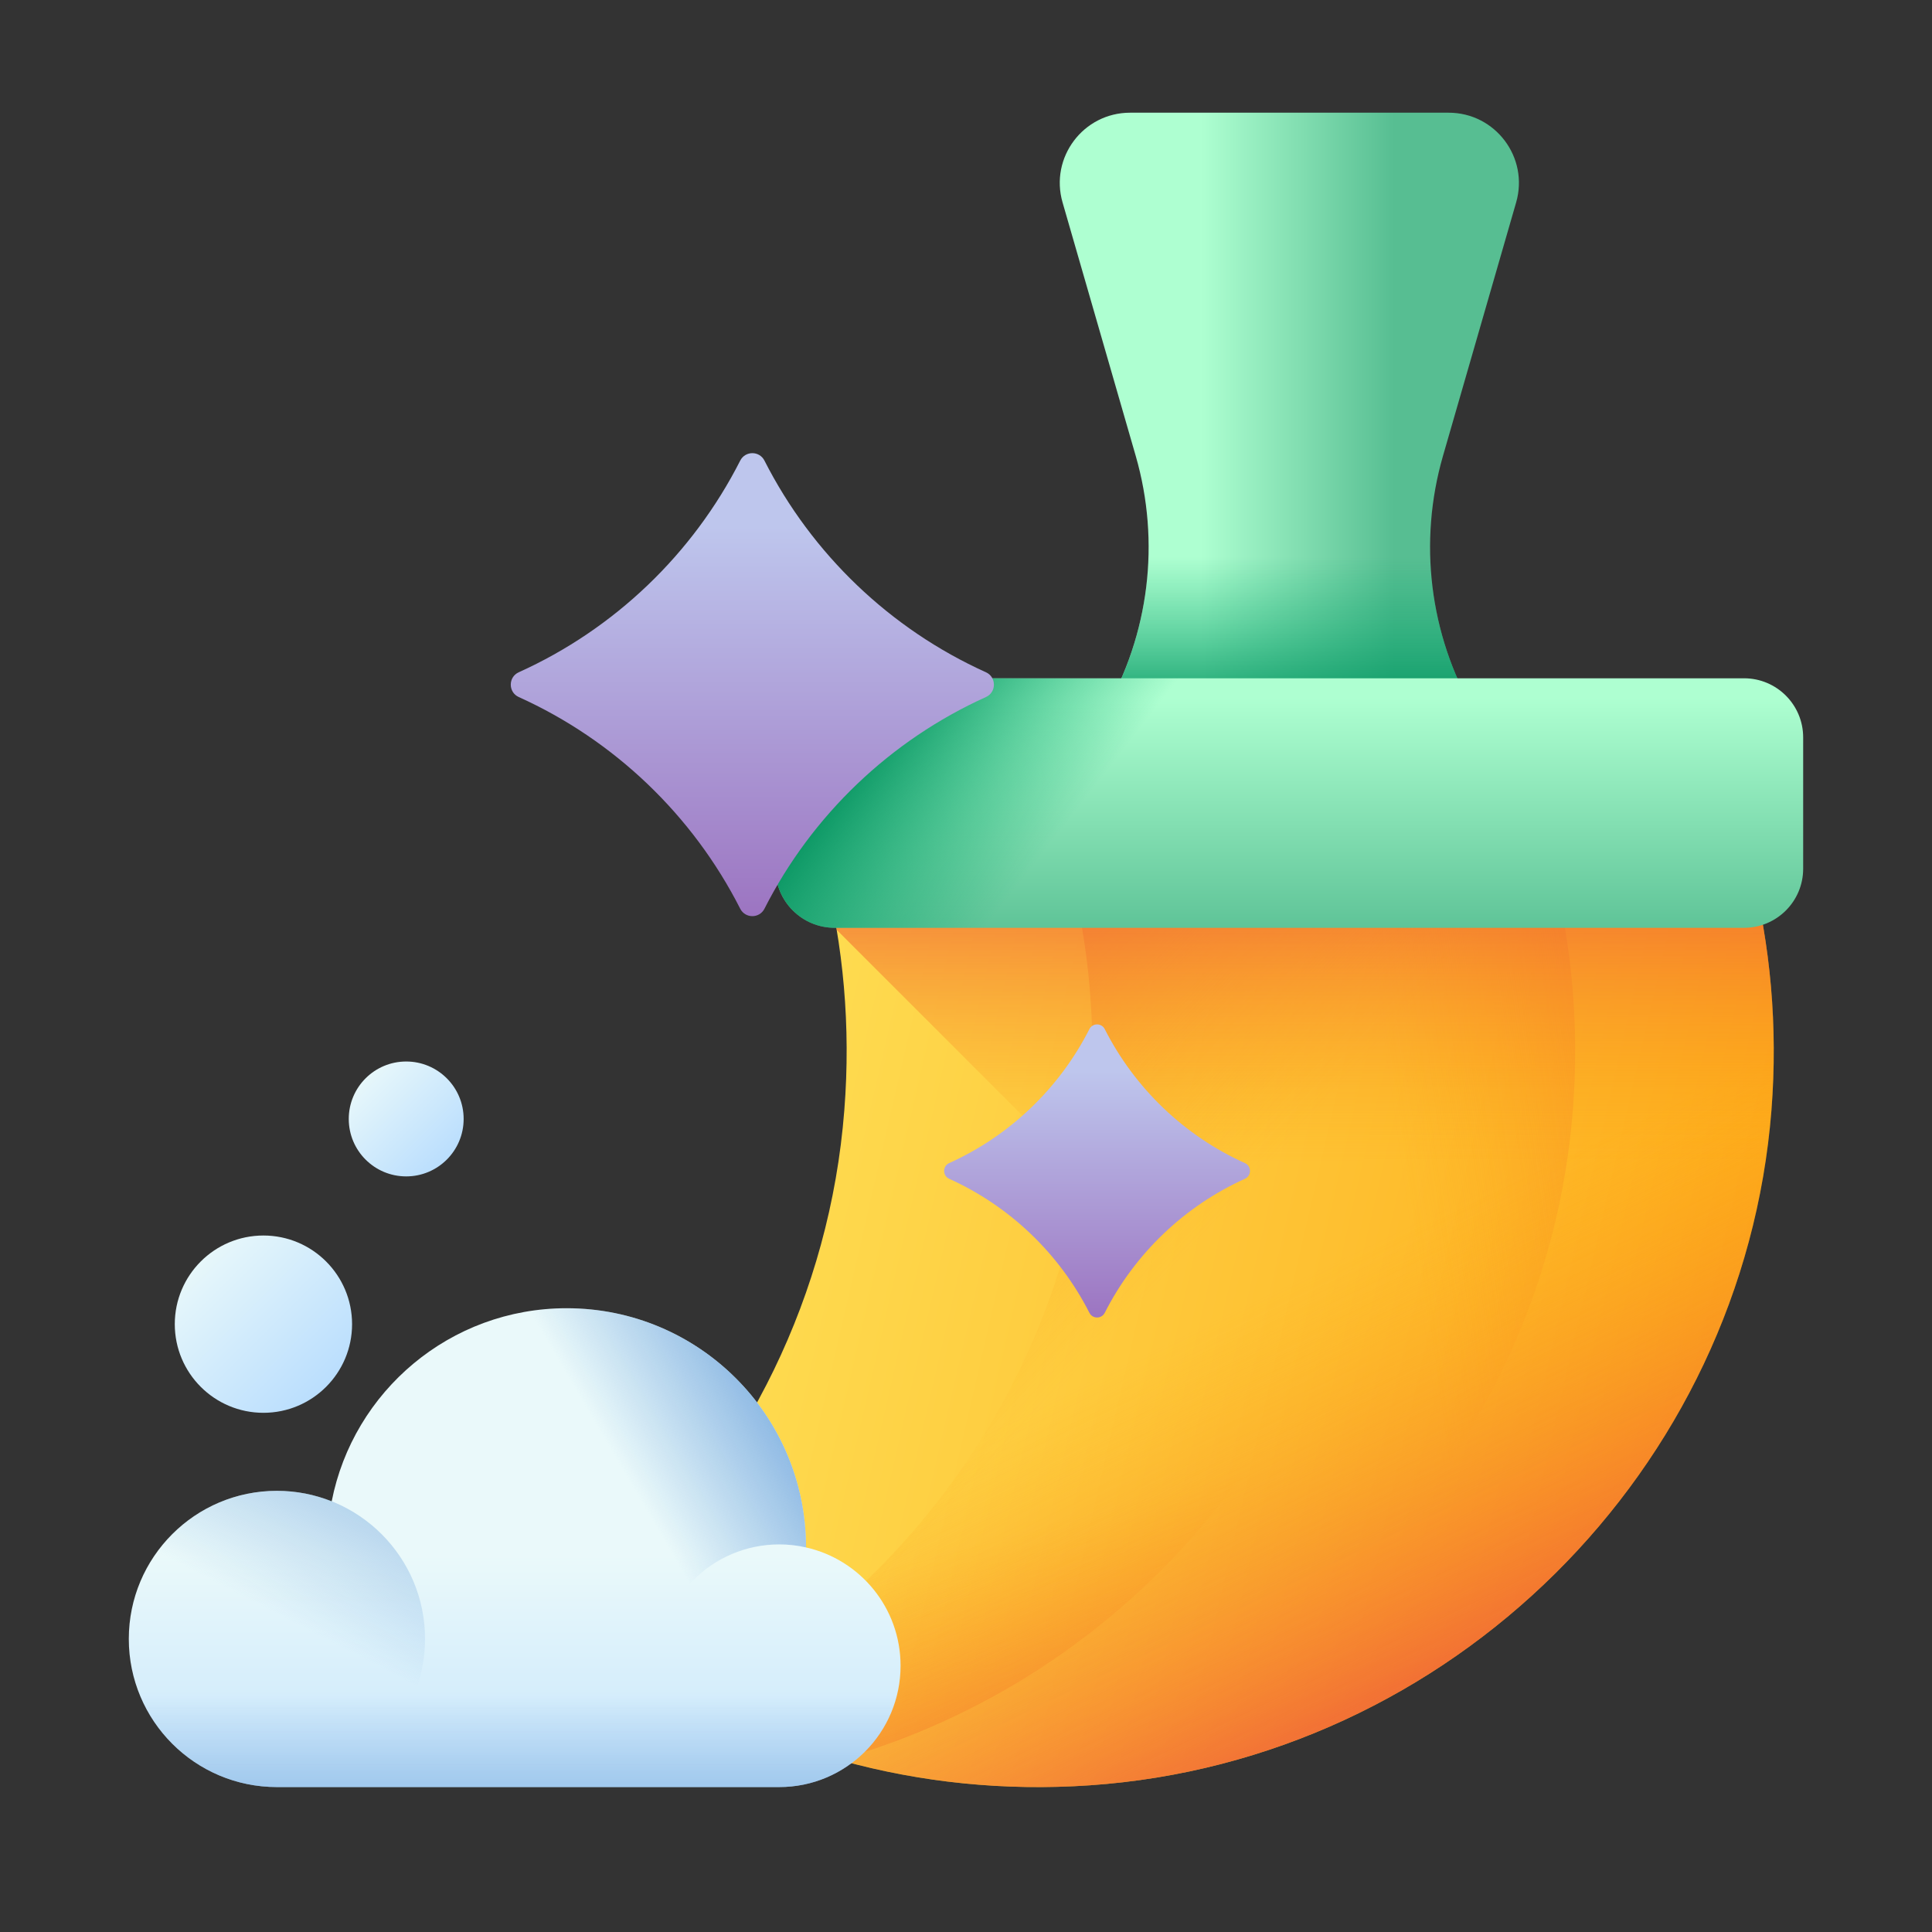 <svg width="60" height="60" viewBox="0 0 60 60" fill="none" xmlns="http://www.w3.org/2000/svg">
<rect x="0" y="0" width="60" height="60" fill="#333333" stroke="none"/>
<path d="M47.085 6.287C47.488 4.892 46.441 3.5 44.989 3.5H35.096C33.643 3.5 32.596 4.892 32.999 6.287L35.271 14.159C36.042 16.831 35.691 19.702 34.3 22.11C33.364 23.729 34.533 25.754 36.403 25.754H43.681C45.551 25.754 46.719 23.729 45.784 22.11C44.393 19.702 44.042 16.831 44.813 14.159L47.085 6.287Z" fill="url(#paint0_linear_4077_32110)"/>
<path d="M45.241 12.676H34.843L35.271 14.159C36.042 16.831 35.692 19.702 34.3 22.11C33.365 23.729 34.533 25.754 36.403 25.754H43.681C45.551 25.754 46.72 23.729 45.784 22.11C44.393 19.702 44.042 16.831 44.813 14.159L45.241 12.676Z" fill="url(#paint1_linear_4077_32110)"/>
<path d="M55.014 34.478C54.137 45.66 45.038 54.674 33.848 55.444C28.493 55.813 23.498 54.331 19.436 51.577C18.607 51.015 18.5 49.831 19.224 49.138C23.164 45.367 25.775 40.212 26.221 34.478C26.426 31.872 26.192 29.352 25.585 26.979H54.373C54.983 29.352 55.217 31.872 55.014 34.478Z" fill="url(#paint2_linear_4077_32110)"/>
<path d="M48.846 34.478C48.01 45.169 39.654 53.871 29.146 55.289C25.582 54.808 22.281 53.505 19.436 51.577C18.607 51.015 18.5 49.831 19.224 49.138C23.164 45.367 25.775 40.212 26.221 34.478C26.426 31.872 26.192 29.352 25.585 26.979H48.211C48.816 29.352 49.051 31.874 48.846 34.478Z" fill="url(#paint3_linear_4077_32110)"/>
<path d="M42.682 34.478C41.929 44.102 35.08 52.111 26.056 54.648C23.669 53.981 21.44 52.935 19.436 51.577C18.607 51.015 18.5 49.831 19.224 49.138C23.164 45.367 25.775 40.212 26.221 34.478C26.426 31.872 26.192 29.352 25.585 26.979H42.045C42.651 29.352 42.886 31.874 42.682 34.478Z" fill="url(#paint4_linear_4077_32110)"/>
<path d="M55.015 34.478C54.138 45.66 45.038 54.674 33.849 55.444C29.425 55.748 25.249 54.788 21.64 52.895C28.413 49.331 33.227 42.458 33.854 34.478C34.056 31.872 33.823 29.352 33.213 26.979H54.374C54.984 29.352 55.217 31.872 55.015 34.478Z" fill="url(#paint5_linear_4077_32110)"/>
<path d="M55.015 34.478C54.138 45.66 45.038 54.674 33.849 55.444C29.425 55.748 25.249 54.788 21.64 52.895C28.413 49.331 33.227 42.458 33.854 34.478C34.056 31.872 33.823 29.352 33.213 26.979H54.374C54.984 29.352 55.217 31.872 55.015 34.478Z" fill="url(#paint6_linear_4077_32110)"/>
<path d="M55.016 34.478C54.532 40.646 51.547 46.154 47.089 49.982L25.986 28.878C25.88 28.236 25.746 27.602 25.587 26.979H54.375C54.985 29.352 55.218 31.872 55.016 34.478Z" fill="url(#paint7_linear_4077_32110)"/>
<path d="M54.163 28.814H25.921C24.907 28.814 24.085 27.993 24.085 26.979V22.901C24.085 21.887 24.907 21.065 25.921 21.065H54.163C55.177 21.065 55.999 21.887 55.999 22.901V26.979C55.999 27.993 55.177 28.814 54.163 28.814Z" fill="url(#paint8_linear_4077_32110)"/>
<path d="M39.141 21.065H25.921C24.907 21.065 24.085 21.887 24.085 22.901V26.979C24.085 27.993 24.907 28.814 25.921 28.814H39.141V21.065Z" fill="url(#paint9_linear_4077_32110)"/>
<path d="M25.032 48.057C25.028 43.953 21.701 40.628 17.597 40.628C13.982 40.628 10.971 43.207 10.301 46.626C9.775 46.416 9.201 46.299 8.6 46.299C6.059 46.299 4 48.359 4 50.899C4 53.44 6.059 55.499 8.6 55.499H17.597H24.2C26.282 55.499 27.968 53.812 27.968 51.731C27.968 49.936 26.713 48.435 25.032 48.057Z" fill="url(#paint10_linear_4077_32110)"/>
<path d="M8.6 55.499C11.141 55.499 13.2 53.44 13.2 50.899C13.2 48.358 11.141 46.299 8.6 46.299C6.06 46.299 4 48.358 4 50.899C4 53.44 6.06 55.499 8.6 55.499Z" fill="url(#paint11_linear_4077_32110)"/>
<path d="M25.033 48.057C24.765 47.995 24.487 47.963 24.201 47.963C22.12 47.963 20.433 49.651 20.433 51.732C20.433 52.766 20.848 53.7 21.522 54.38C20.383 55.09 19.038 55.499 17.597 55.499C13.49 55.499 10.161 52.171 10.161 48.064C10.161 43.956 13.49 40.628 17.597 40.628C21.703 40.628 25.029 43.953 25.033 48.057Z" fill="url(#paint12_linear_4077_32110)"/>
<path d="M4 50.899C4 53.44 6.059 55.499 8.6 55.499H17.597H24.2C26.282 55.499 27.968 53.812 27.968 51.731C27.968 50.932 27.718 50.191 27.293 49.581H4.193C4.068 49.999 4 50.441 4 50.899H4Z" fill="url(#paint13_linear_4077_32110)"/>
<path d="M8.181 43.876C9.701 43.876 10.934 42.643 10.934 41.123C10.934 39.603 9.701 38.37 8.181 38.37C6.66 38.37 5.428 39.603 5.428 41.123C5.428 42.643 6.66 43.876 8.181 43.876Z" fill="url(#paint14_linear_4077_32110)"/>
<path d="M12.615 36.534C13.6 36.534 14.399 35.736 14.399 34.75C14.399 33.765 13.6 32.966 12.615 32.966C11.629 32.966 10.831 33.765 10.831 34.75C10.831 35.736 11.629 36.534 12.615 36.534Z" fill="url(#paint15_linear_4077_32110)"/>
<path d="M22.988 28.221C21.515 25.321 19.084 22.99 16.11 21.647C15.78 21.498 15.78 21.027 16.11 20.878C19.084 19.536 21.515 17.205 22.988 14.305C23.145 13.996 23.585 13.996 23.741 14.305C25.214 17.205 27.646 19.536 30.62 20.878C30.949 21.027 30.949 21.499 30.62 21.647C27.646 22.99 25.214 25.321 23.741 28.221C23.585 28.529 23.145 28.529 22.988 28.221Z" fill="url(#paint16_linear_4077_32110)"/>
<path d="M33.832 40.77C32.899 38.934 31.36 37.458 29.477 36.608C29.269 36.514 29.269 36.216 29.477 36.121C31.36 35.272 32.899 33.796 33.832 31.96C33.931 31.765 34.209 31.765 34.309 31.96C35.241 33.796 36.78 35.272 38.663 36.121C38.871 36.216 38.871 36.514 38.663 36.608C36.78 37.458 35.241 38.934 34.309 40.77C34.209 40.965 33.931 40.965 33.832 40.77Z" fill="url(#paint17_linear_4077_32110)"/>
<defs>
<linearGradient id="paint0_linear_4077_32110" x1="37.306" y1="14.627" x2="43.288" y2="14.627" gradientUnits="userSpaceOnUse">
<stop stop-color="#AEFFD1"/>
<stop offset="1" stop-color="#57BE92"/>
</linearGradient>
<linearGradient id="paint1_linear_4077_32110" x1="40.042" y1="17.298" x2="40.042" y2="22.533" gradientUnits="userSpaceOnUse">
<stop stop-color="#09A76D" stop-opacity="0"/>
<stop offset="0.45" stop-color="#07A069" stop-opacity="0.45"/>
<stop offset="1" stop-color="#02905D"/>
</linearGradient>
<linearGradient id="paint2_linear_4077_32110" x1="18.543" y1="35.828" x2="56.999" y2="44.702" gradientUnits="userSpaceOnUse">
<stop stop-color="#FEE45A"/>
<stop offset="1" stop-color="#FEA613"/>
</linearGradient>
<linearGradient id="paint3_linear_4077_32110" x1="43.868" y1="38.831" x2="60.94" y2="36.449" gradientUnits="userSpaceOnUse">
<stop stop-color="#FEA613" stop-opacity="0"/>
<stop offset="1" stop-color="#E94444"/>
</linearGradient>
<linearGradient id="paint4_linear_4077_32110" x1="32.686" y1="47.311" x2="36.101" y2="60.095" gradientUnits="userSpaceOnUse">
<stop stop-color="#FEA613" stop-opacity="0"/>
<stop offset="1" stop-color="#E94444"/>
</linearGradient>
<linearGradient id="paint5_linear_4077_32110" x1="36.874" y1="38.887" x2="21.708" y2="24.832" gradientUnits="userSpaceOnUse">
<stop stop-color="#FEA613" stop-opacity="0"/>
<stop offset="1" stop-color="#E94444"/>
</linearGradient>
<linearGradient id="paint6_linear_4077_32110" x1="38.37" y1="40.685" x2="45.711" y2="55.825" gradientUnits="userSpaceOnUse">
<stop stop-color="#FEA613" stop-opacity="0"/>
<stop offset="1" stop-color="#E94444"/>
</linearGradient>
<linearGradient id="paint7_linear_4077_32110" x1="40.337" y1="36.127" x2="40.337" y2="24.271" gradientUnits="userSpaceOnUse">
<stop stop-color="#FEA613" stop-opacity="0"/>
<stop offset="1" stop-color="#E94444"/>
</linearGradient>
<linearGradient id="paint8_linear_4077_32110" x1="40.042" y1="21.677" x2="40.042" y2="29.528" gradientUnits="userSpaceOnUse">
<stop stop-color="#AEFFD1"/>
<stop offset="1" stop-color="#57BE92"/>
</linearGradient>
<linearGradient id="paint9_linear_4077_32110" x1="33.071" y1="25.607" x2="27.837" y2="21.528" gradientUnits="userSpaceOnUse">
<stop stop-color="#09A76D" stop-opacity="0"/>
<stop offset="0.45" stop-color="#07A069" stop-opacity="0.45"/>
<stop offset="1" stop-color="#02905D"/>
</linearGradient>
<linearGradient id="paint10_linear_4077_32110" x1="15.984" y1="48.288" x2="15.984" y2="59.817" gradientUnits="userSpaceOnUse">
<stop stop-color="#EAF9FA"/>
<stop offset="1" stop-color="#B3DAFE"/>
</linearGradient>
<linearGradient id="paint11_linear_4077_32110" x1="8.915" y1="50.289" x2="12.94" y2="42.485" gradientUnits="userSpaceOnUse">
<stop stop-color="#7BACDF" stop-opacity="0"/>
<stop offset="1" stop-color="#7BACDF"/>
</linearGradient>
<linearGradient id="paint12_linear_4077_32110" x1="19.939" y1="46.69" x2="25.037" y2="43.699" gradientUnits="userSpaceOnUse">
<stop stop-color="#7BACDF" stop-opacity="0"/>
<stop offset="1" stop-color="#7BACDF"/>
</linearGradient>
<linearGradient id="paint13_linear_4077_32110" x1="15.984" y1="52.621" x2="15.984" y2="58.207" gradientUnits="userSpaceOnUse">
<stop stop-color="#7BACDF" stop-opacity="0"/>
<stop offset="1" stop-color="#7BACDF"/>
</linearGradient>
<linearGradient id="paint14_linear_4077_32110" x1="5.938" y1="38.88" x2="10.747" y2="43.689" gradientUnits="userSpaceOnUse">
<stop stop-color="#EAF9FA"/>
<stop offset="1" stop-color="#B3DAFE"/>
</linearGradient>
<linearGradient id="paint15_linear_4077_32110" x1="11.161" y1="33.296" x2="14.278" y2="36.413" gradientUnits="userSpaceOnUse">
<stop stop-color="#EAF9FA"/>
<stop offset="1" stop-color="#B3DAFE"/>
</linearGradient>
<linearGradient id="paint16_linear_4077_32110" x1="23.365" y1="16.347" x2="23.365" y2="32.089" gradientUnits="userSpaceOnUse">
<stop stop-color="#BEC6ED"/>
<stop offset="1" stop-color="#925CB4"/>
</linearGradient>
<linearGradient id="paint17_linear_4077_32110" x1="34.07" y1="33.253" x2="34.07" y2="43.219" gradientUnits="userSpaceOnUse">
<stop stop-color="#BEC6ED"/>
<stop offset="1" stop-color="#925CB4"/>
</linearGradient>
</defs>
</svg>
